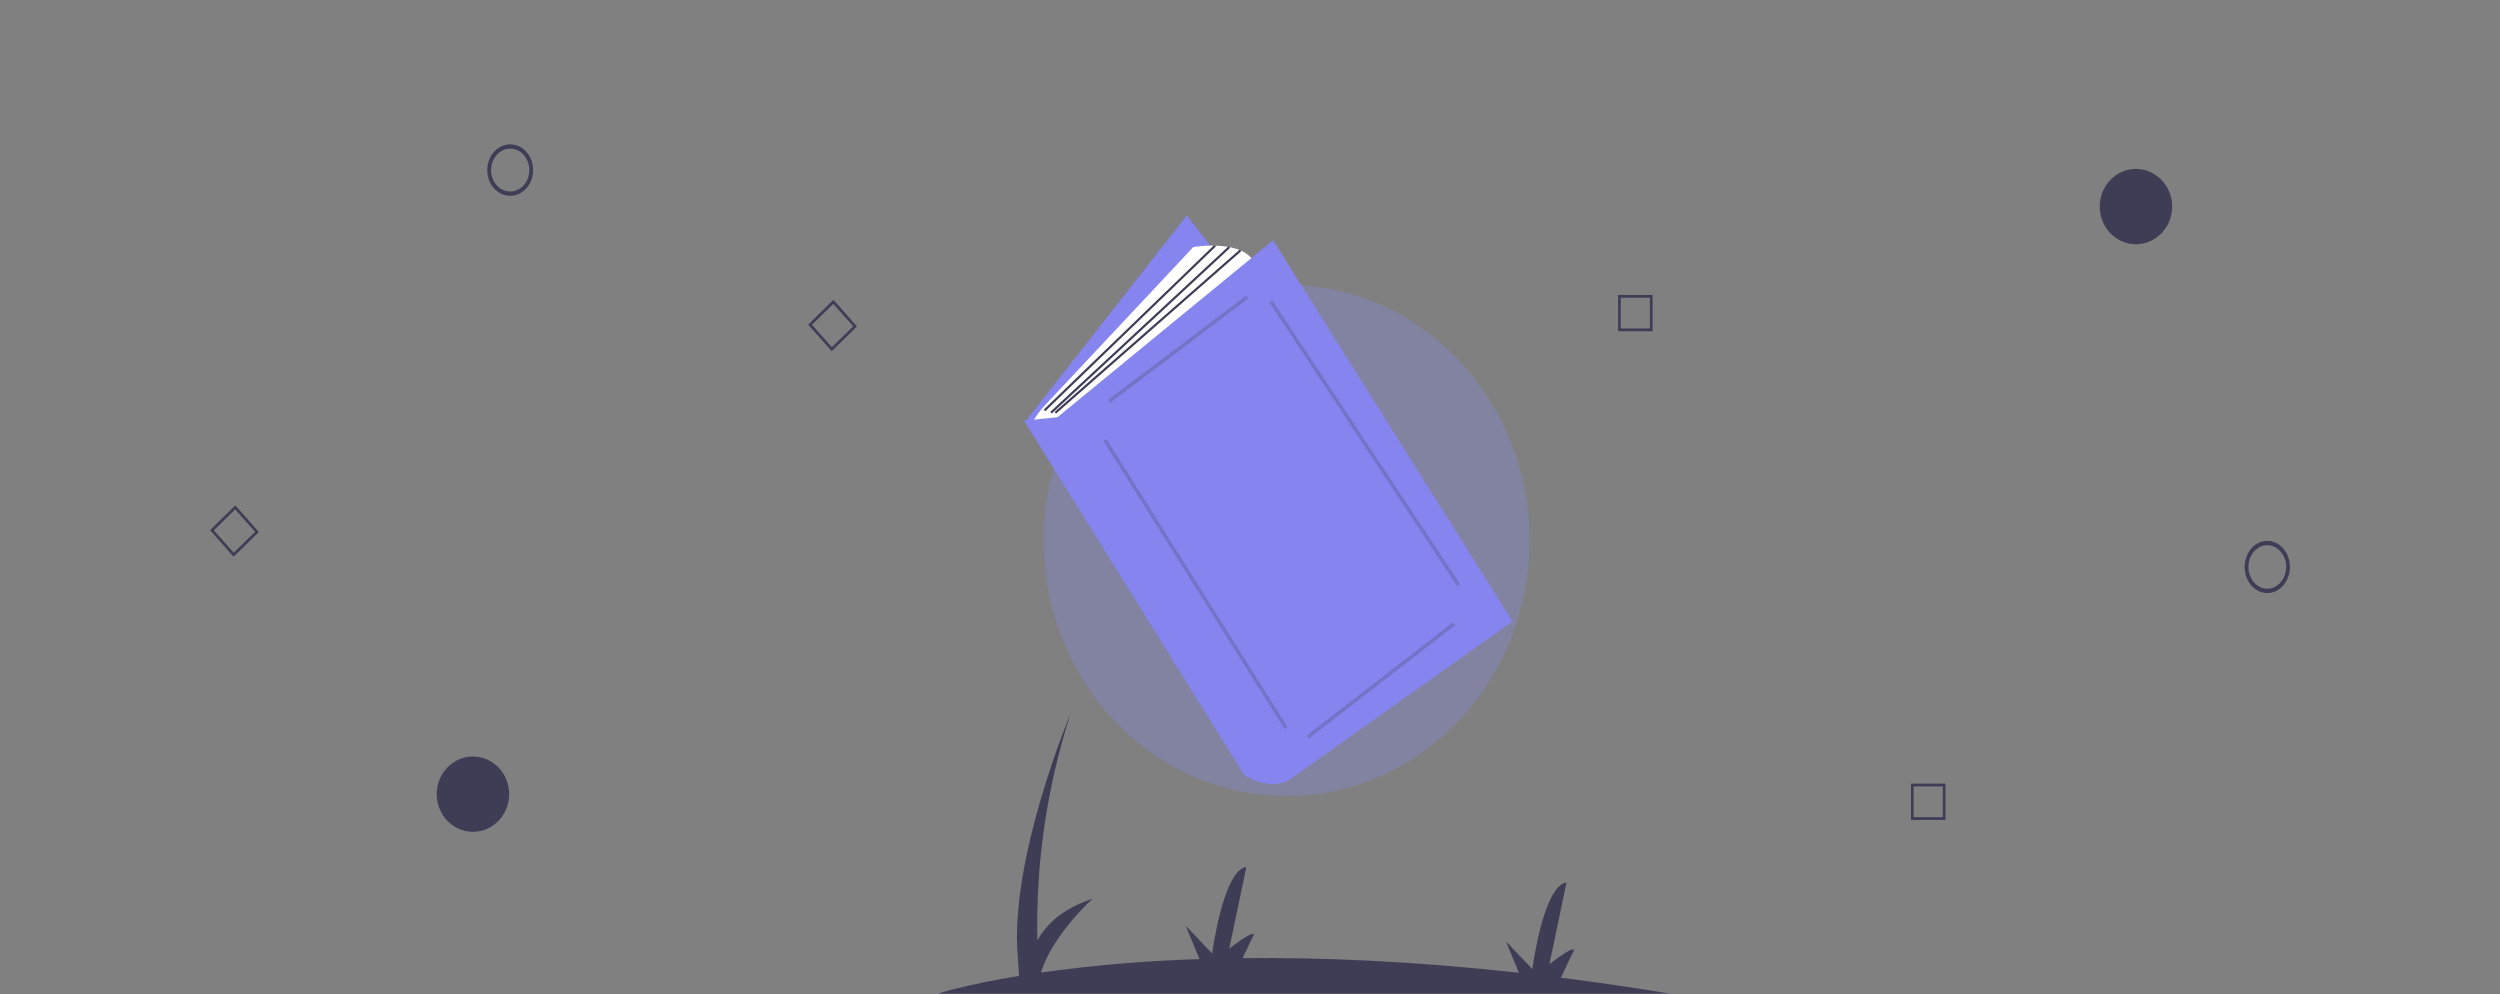 <svg width="1559" height="620" viewBox="0 0 1559 620" fill="none" xmlns="http://www.w3.org/2000/svg">
<rect x="0" y="0" width="1559" height="620" fill="#808080" stroke="none"/>
<g id="Frame 1">
<g id="book_img">
<g id="center_bubble">
<path id="Vector_7" opacity="0.3" d="M802.328 496.378C886.001 496.378 953.831 425.027 953.831 337.01C953.831 248.993 886.001 177.64 802.328 177.64C718.656 177.64 650.825 248.993 650.825 337.01C650.825 425.027 718.656 496.378 802.328 496.378Z" fill="#8685EF"/>
</g>
<g id="lightbubble">
<path id="Vector_3" d="M318.153 122.121C315.322 122.121 312.555 121.179 310.2 119.415C307.847 117.649 306.012 115.141 304.93 112.207C303.845 109.271 303.562 106.043 304.114 102.928C304.667 99.812 306.03 96.95 308.032 94.704C310.034 92.459 312.584 90.929 315.362 90.309C318.137 89.689 321.015 90.007 323.631 91.223C326.246 92.438 328.481 94.497 330.055 97.138C331.627 99.779 332.467 102.885 332.467 106.061C332.462 110.319 330.953 114.402 328.27 117.412C325.586 120.423 321.948 122.116 318.153 122.121ZM318.153 92.677C315.795 92.677 313.488 93.462 311.526 94.933C309.565 96.403 308.037 98.493 307.134 100.939C306.23 103.385 305.994 106.076 306.454 108.671C306.915 111.269 308.051 113.652 309.719 115.525C311.386 117.396 313.512 118.671 315.826 119.187C318.14 119.704 320.538 119.439 322.718 118.425C324.898 117.413 326.76 115.697 328.071 113.497C329.382 111.295 330.081 108.708 330.081 106.061C330.077 102.513 328.819 99.111 326.583 96.602C324.347 94.093 321.316 92.681 318.153 92.677Z" fill="#3F3D56"/>
<path id="Vector_3_2" d="M1413.88 369.847C1411.08 369.847 1408.35 368.892 1406.03 367.102C1403.71 365.311 1401.9 362.767 1400.83 359.79C1399.76 356.812 1399.48 353.536 1400.03 350.377C1400.57 347.216 1401.92 344.313 1403.89 342.034C1405.87 339.756 1408.38 338.204 1411.12 337.576C1413.86 336.947 1416.7 337.269 1419.28 338.502C1421.86 339.736 1424.06 341.824 1425.62 344.503C1427.17 347.182 1428 350.333 1428 353.555C1428 357.874 1426.5 362.015 1423.86 365.07C1421.21 368.124 1417.62 369.842 1413.88 369.847ZM1413.88 339.977C1411.55 339.977 1409.27 340.774 1407.34 342.266C1405.4 343.757 1403.9 345.878 1403 348.359C1402.12 350.84 1401.88 353.57 1402.33 356.204C1402.79 358.837 1403.91 361.256 1405.55 363.155C1407.2 365.054 1409.3 366.347 1411.58 366.87C1413.87 367.396 1416.23 367.126 1418.38 366.098C1420.53 365.071 1422.37 363.33 1423.66 361.098C1424.96 358.865 1425.65 356.24 1425.65 353.555C1425.65 349.955 1424.4 346.504 1422.2 343.958C1419.99 341.413 1416.99 339.982 1413.88 339.977Z" fill="#3F3D56"/>
</g>
<g id="square">
<path id="Vector_4_2" d="M1030.54 206.556H1009.03V183.922H1030.54V206.556ZM1010.69 204.814H1028.89V185.663H1010.69V204.814Z" fill="#3F3D56"/>
<path id="Vector_5" d="M518.676 218.991L504 202.439L519.734 187L534.412 203.551L518.676 218.991ZM506.34 202.525L518.758 216.529L532.072 203.466L519.654 189.461L506.34 202.525Z" fill="#3F3D56"/>
<path id="Vector_4_3" d="M1213.19 511.32H1191.68V488.686H1213.19V511.32ZM1193.34 509.579H1211.55V490.428H1193.34V509.579Z" fill="#3F3D56"/>
<path id="Vector_5_2" d="M145.676 347.164L131 330.612L146.734 315.173L161.412 331.725L145.676 347.164ZM133.34 330.698L145.758 344.702L159.072 331.639L146.653 317.635L133.34 330.698Z" fill="#3F3D56"/>
</g>
<g id="background">
<path id="Vector_6" d="M1041.34 619.614C1017.77 615.734 995.104 612.432 973.355 609.71L981.731 592.088C978.823 591.068 966.224 601.263 966.224 601.263L976.886 550.287C962.348 552.325 955.563 604.321 955.563 604.321L939.087 586.989L947.197 606.612C880.633 599.254 823.192 596.959 774.907 597.485L782.077 582.402C779.17 581.382 766.57 591.578 766.57 591.578L777.231 540.601C762.694 542.64 755.908 594.636 755.908 594.636L739.433 577.304L748.023 598.088C714.948 599.099 681.945 601.894 649.142 606.464C656.298 583.019 681.281 560.482 681.281 560.482C662.071 566.769 652.077 577.01 646.904 586.505C645.858 538.339 652.902 490.357 667.712 444.767C667.712 444.767 628.944 536.524 634.76 597.694L635.497 608.56C601.77 614.095 584.846 619.614 584.846 619.614H1041.34Z" fill="#3F3D56"/>
</g>
<g id="book">
<path id="Vector_8" opacity="0.1" d="M740.111 134.261L639.235 263.009L788.529 448.352L888.059 325.262L740.111 134.261Z" fill="black"/>
<path id="Vector_9" d="M740.111 134.261L639.235 263.009L788.529 448.352L888.059 325.262L740.111 134.261Z" fill="#8685EF"/>
<path id="Vector_10" d="M643.271 264.424C645.502 260.2 648.269 256.313 651.496 252.873L744.145 154.068C744.145 154.068 776.425 148.409 783.15 165.387L664.791 267.254L643.271 264.424Z" fill="white"/>
<path id="Vector_11" d="M757.315 152.666L650.886 255.414L651.795 256.456L758.224 153.706L757.315 152.666Z" fill="#3F3D56"/>
<path id="Vector_12" d="M766.181 153.547L654.949 256.842L655.839 257.903L767.071 154.607L766.181 153.547Z" fill="#3F3D56"/>
<path id="Vector_13" d="M638.563 262.303L775.752 483.015C775.752 483.015 789.203 492.919 802.652 487.26L943.204 387.515L793.91 149.823L659.411 260.18L638.563 262.303Z" fill="#8685EF"/>
<path id="Vector_14" d="M793.459 187.37L791.671 188.679L908.685 365.531L910.474 364.222L793.459 187.37Z" fill="#3F3D56" fill-opacity="0.25"/>
<path id="Vector_15" d="M773.139 155.605L657.67 256.851L658.531 257.938L774.001 156.692L773.139 155.605Z" fill="#3F3D56"/>
<path id="Vector_16" d="M906.232 387.991L814.794 458.761L816.086 460.608L907.524 389.839L906.232 387.991Z" fill="#3F3D56" fill-opacity="0.25"/>
<path id="Vector_17" d="M689.91 273.696L688.091 274.961L801.071 454.644L802.889 453.379L689.91 273.696Z" fill="#3F3D56" fill-opacity="0.25"/>
<path id="Vector_18" d="M777.137 184.268L691.051 249.339L692.323 251.201L778.409 186.129L777.137 184.268Z" fill="#3F3D56" fill-opacity="0.25"/>
</g>
<g id="darkbubble">
<path id="Ellipse 1" d="M317.522 495.234C317.522 508.202 307.405 518.715 294.926 518.715C282.446 518.715 272.33 508.202 272.33 495.234C272.33 482.267 282.446 471.754 294.926 471.754C307.405 471.754 317.522 482.267 317.522 495.234Z" fill="#3F3D56"/>
<ellipse id="Ellipse 2" cx="1331.97" cy="128.815" rx="22.596" ry="23.48" fill="#3F3D56"/>
</g>
</g>
</g>
</svg>

